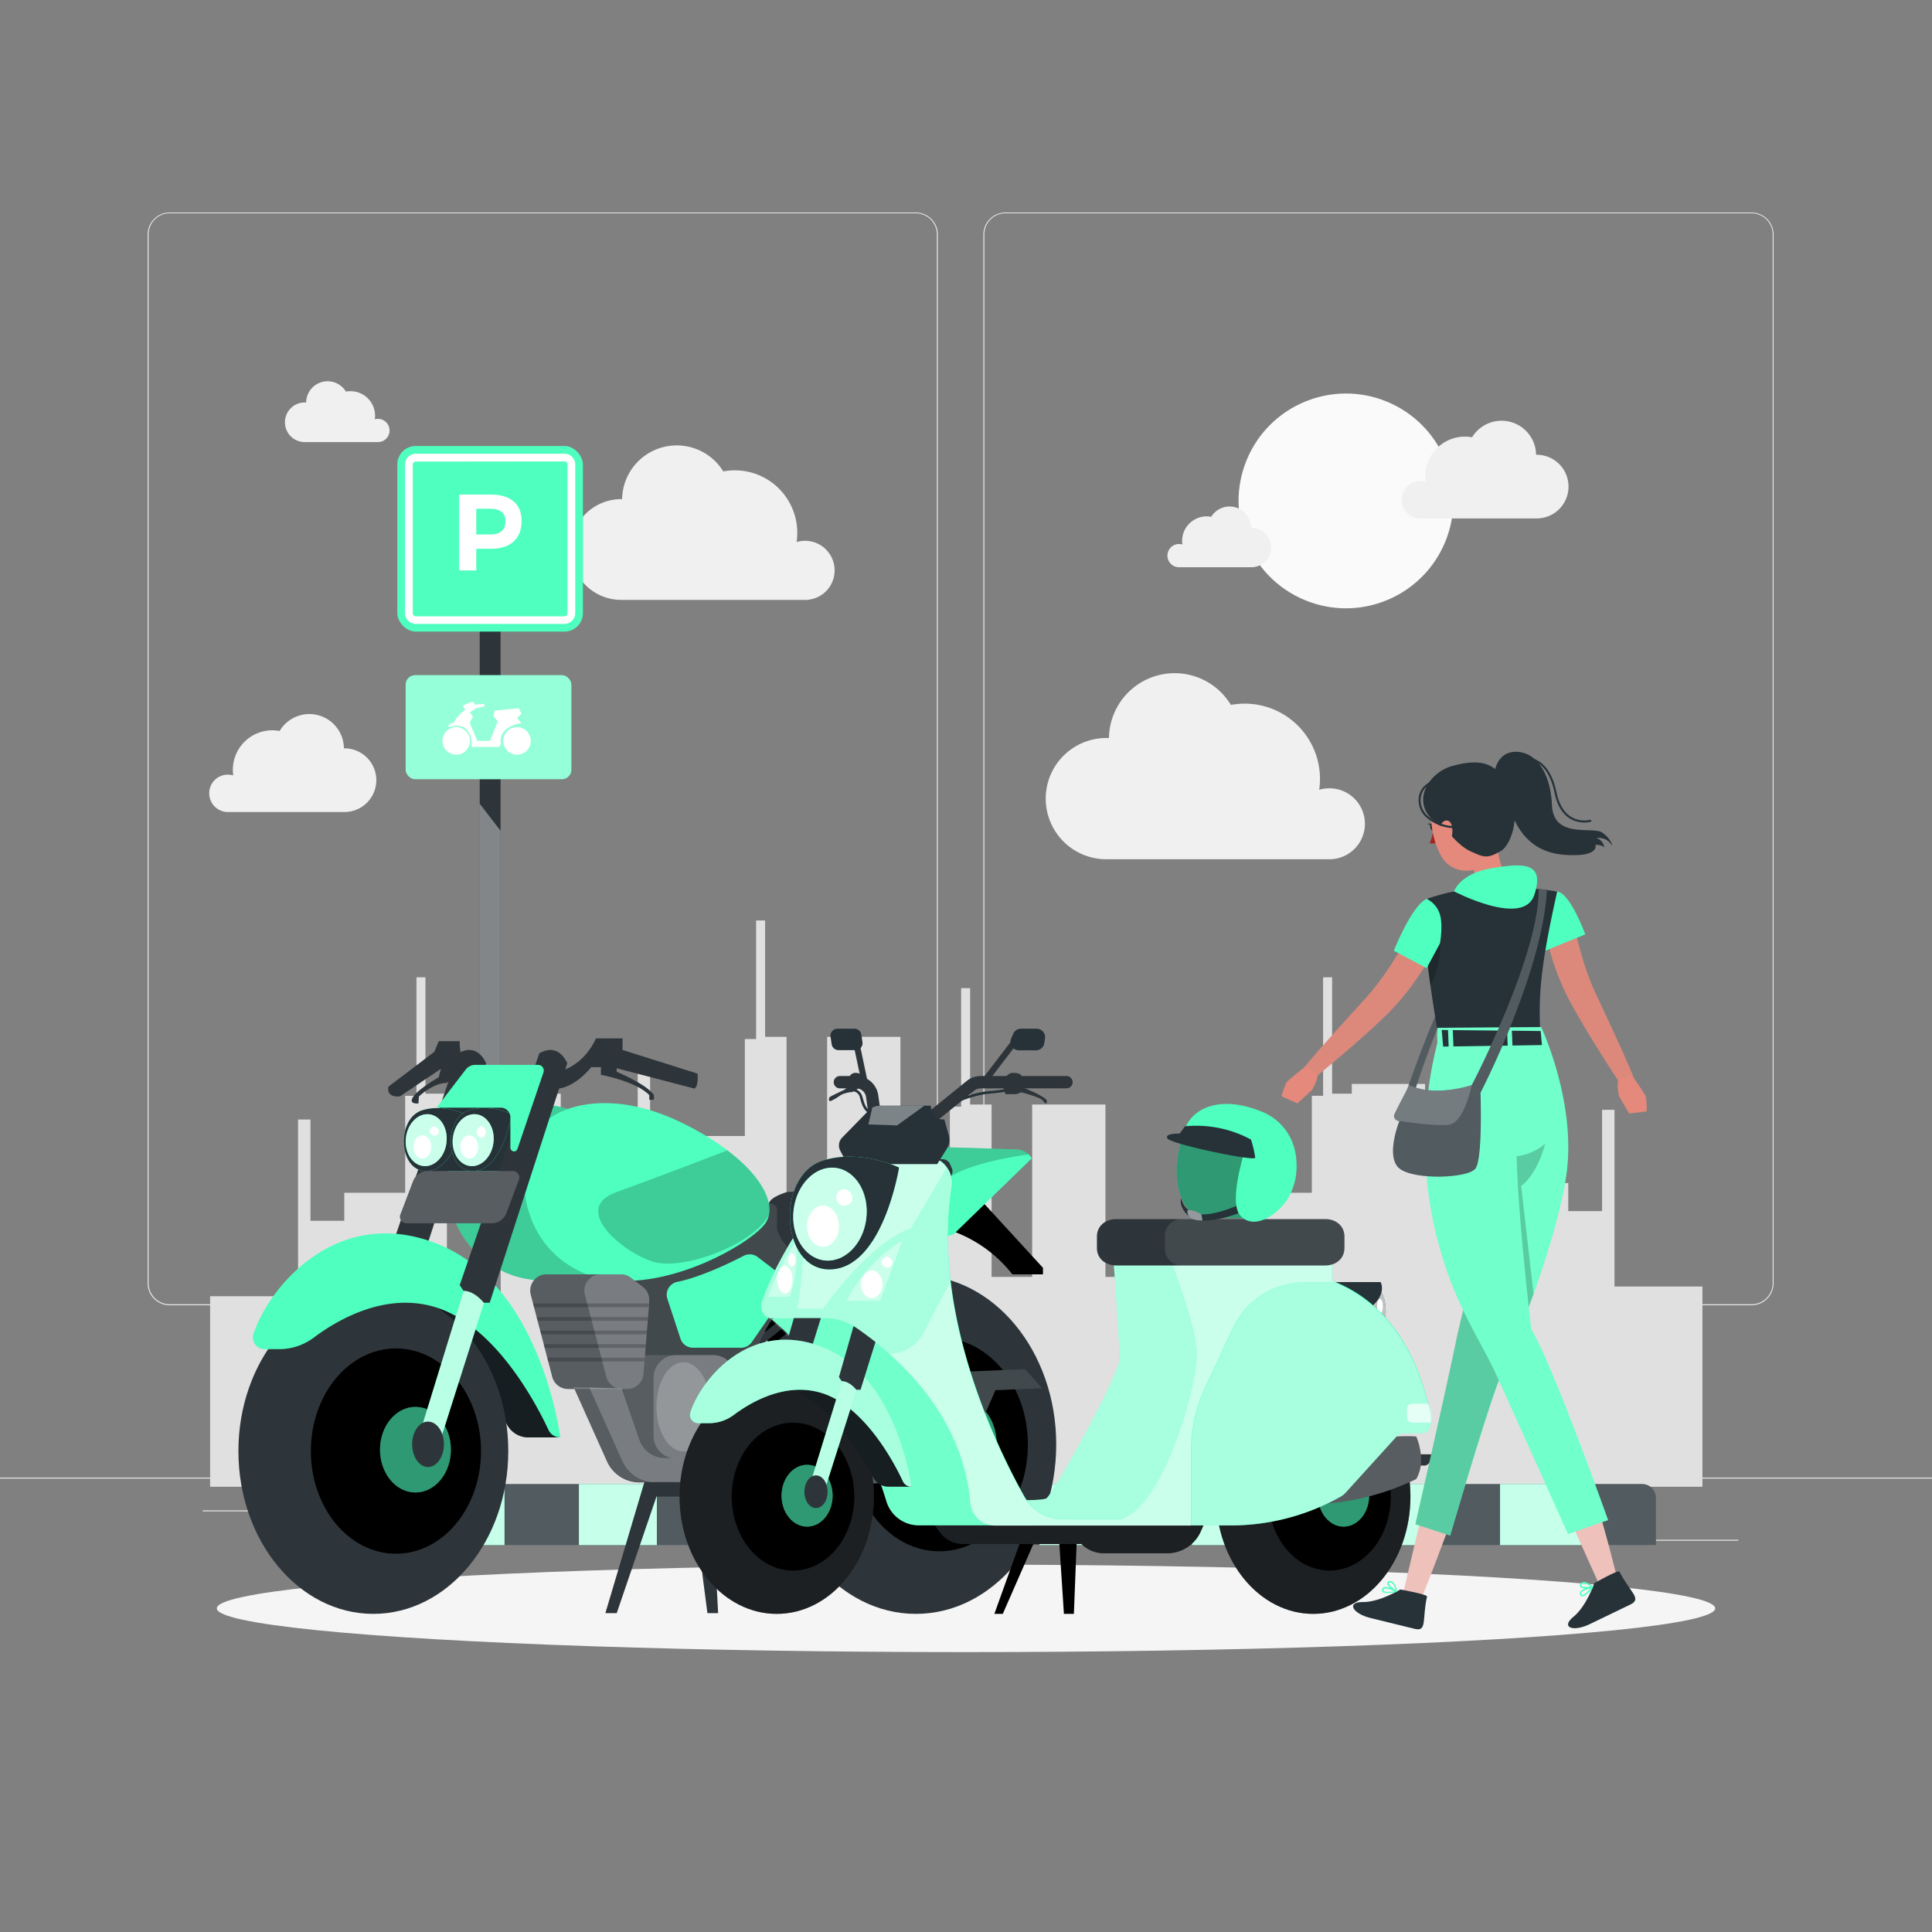 <svg xmlns="http://www.w3.org/2000/svg" viewBox="0 0 500 500"><rect x="0" y="0" width="500" height="500" fill="#808080" stroke="none"/><g id="freepik--background-complete--inject-31"><rect y="382.4" width="500" height="0.25" style="fill:#ebebeb"></rect><rect x="416.78" y="398.49" width="33.12" height="0.25" style="fill:#ebebeb"></rect><rect x="322.53" y="401.21" width="8.69" height="0.25" style="fill:#ebebeb"></rect><rect x="396.59" y="389.21" width="19.19" height="0.25" style="fill:#ebebeb"></rect><rect x="52.46" y="390.89" width="43.19" height="0.25" style="fill:#ebebeb"></rect><rect x="104.56" y="390.89" width="6.33" height="0.25" style="fill:#ebebeb"></rect><rect x="131.47" y="395.11" width="93.68" height="0.25" style="fill:#ebebeb"></rect><path d="M237,337.8H43.91a5.71,5.71,0,0,1-5.7-5.71V60.66A5.71,5.71,0,0,1,43.91,55H237a5.71,5.71,0,0,1,5.71,5.71V332.09A5.71,5.71,0,0,1,237,337.8ZM43.91,55.2a5.46,5.46,0,0,0-5.45,5.46V332.09a5.46,5.46,0,0,0,5.45,5.46H237a5.47,5.47,0,0,0,5.46-5.46V60.66A5.47,5.47,0,0,0,237,55.2Z" style="fill:#ebebeb"></path><path d="M453.31,337.8H260.21a5.72,5.72,0,0,1-5.71-5.71V60.66A5.72,5.72,0,0,1,260.21,55h193.1A5.71,5.71,0,0,1,459,60.66V332.09A5.71,5.71,0,0,1,453.31,337.8ZM260.21,55.2a5.47,5.47,0,0,0-5.46,5.46V332.09a5.47,5.47,0,0,0,5.46,5.46h193.1a5.47,5.47,0,0,0,5.46-5.46V60.66a5.47,5.47,0,0,0-5.46-5.46Z" style="fill:#ebebeb"></path><polygon points="54.38 384.77 54.38 335.46 77.14 335.46 77.14 289.73 80.35 289.73 80.35 315.94 89.1 315.94 89.1 308.69 104.86 308.69 104.86 283.59 107.78 283.59 107.78 252.92 110.11 252.92 110.11 283.04 115.66 283.04 115.66 327.65 126.16 327.65 126.16 283.04 145.13 283.04 145.13 320.77 165.04 320.77 165.04 275.04 168.25 275.04 168.25 301.25 177 301.25 177 294 192.76 294 192.76 268.9 195.68 268.9 195.68 238.22 198.01 238.22 198.01 268.34 203.56 268.34 203.56 312.96 214.06 312.96 214.06 268.34 233.03 268.34 233.03 311.5 245.82 311.5 245.82 286.4 248.74 286.4 248.74 255.73 251.07 255.73 251.07 285.85 256.62 285.85 256.62 330.46 267.12 330.46 267.12 285.85 286.09 285.85 286.09 330.46 295.42 330.46 295.42 335.46 311.78 335.46 311.78 289.73 314.99 289.73 314.99 315.94 323.75 315.94 323.75 308.69 339.5 308.69 339.5 283.59 342.42 283.59 342.42 252.92 344.75 252.92 344.75 283.04 349.84 283.04 349.84 280.52 368.81 280.52 368.81 283.04 379.31 283.04 379.31 280.52 384.86 280.52 384.86 250.41 387.19 250.41 387.19 281.08 390.11 281.08 390.11 306.18 405.87 306.18 405.87 313.43 414.62 313.43 414.62 287.22 417.83 287.22 417.83 332.95 440.59 332.95 440.59 384.77 54.38 384.77" style="fill:#e0e0e0"></polygon><circle cx="348.33" cy="129.64" r="27.79" transform="translate(95.26 401.84) rotate(-67.5)" style="fill:#fafafa"></circle><path d="M362.74,129.33A4.84,4.84,0,0,1,369,124.7,10.21,10.21,0,0,1,379.08,113a10.71,10.71,0,0,1,1.89.17,8.94,8.94,0,0,1,16.57,4.52h.15a8.24,8.24,0,1,1,0,16.48H367.44A4.82,4.82,0,0,1,362.74,129.33Z" style="fill:#f0f0f0"></path><path d="M54.15,205.31a4.8,4.8,0,0,1,6.21-4.62,10.46,10.46,0,0,1-.1-1.49A10.23,10.23,0,0,1,70.49,189a10.6,10.6,0,0,1,1.88.18A8.94,8.94,0,0,1,89,193.67h.15a8.24,8.24,0,1,1,0,16.48H58.84A4.84,4.84,0,0,1,54.15,205.31Z" style="fill:#f0f0f0"></path><path d="M216,147.6a7.65,7.65,0,0,0-9.84-7.32,16.56,16.56,0,0,0,.17-2.35A16.16,16.16,0,0,0,187.18,122,14.14,14.14,0,0,0,161,129.18h-.24a13,13,0,1,0,0,26.07h47.87A7.63,7.63,0,0,0,216,147.6Z" style="fill:#f0f0f0"></path><path d="M353.24,213.21a9.19,9.19,0,0,0-11.84-8.81,18.82,18.82,0,0,0,.21-2.82,19.48,19.48,0,0,0-19.48-19.48,20.11,20.11,0,0,0-3.58.33A17,17,0,0,0,287,191h-.28a15.69,15.69,0,1,0,0,31.37h57.6A9.19,9.19,0,0,0,353.24,213.21Z" style="fill:#f0f0f0"></path><path d="M302.13,143.8a3,3,0,0,1,3.87-2.88,7,7,0,0,1-.07-.92,6.36,6.36,0,0,1,6.36-6.36,6.45,6.45,0,0,1,1.17.11,5.56,5.56,0,0,1,10.31,2.81h.09a5.12,5.12,0,1,1,0,10.24H305.05A3,3,0,0,1,302.13,143.8Z" style="fill:#f0f0f0"></path><path d="M100.82,111.4A3,3,0,0,0,97,108.52a7,7,0,0,0,.07-.92,6.36,6.36,0,0,0-6.36-6.36,6.56,6.56,0,0,0-1.18.11,5.55,5.55,0,0,0-10.3,2.81H79.1a5.13,5.13,0,1,0,0,10.25H97.9A3,3,0,0,0,100.82,111.4Z" style="fill:#f0f0f0"></path></g><g id="freepik--Shadow--inject-31"><ellipse id="freepik--path--inject-31" cx="250" cy="416.24" rx="193.89" ry="11.32" style="fill:#f5f5f5"></ellipse></g><g id="freepik--Sign--inject-31"><rect x="124.15" y="125.99" width="5.4" height="266.91" style="fill:#2e353a"></rect><rect x="102.82" y="115.42" width="48.04" height="48.04" rx="4.78" style="fill:#4EFFBF"></rect><path d="M146.08,161.46H107.61a2.78,2.78,0,0,1-2.78-2.78V120.2a2.78,2.78,0,0,1,2.78-2.78h38.47a2.79,2.79,0,0,1,2.79,2.78v38.48A2.79,2.79,0,0,1,146.08,161.46Zm-38.47-42a.78.78,0,0,0-.78.78v38.48a.78.78,0,0,0,.78.78h38.47a.79.79,0,0,0,.79-.78V120.2a.79.79,0,0,0-.79-.78Z" style="fill:#fff"></path><path d="M127.15,128c5,0,7.85,2.47,7.85,6.81,0,4.57-2.86,7.21-7.85,7.21h-3.89v5.6h-4.43V128Zm-3.89,10.32h3.67c2.47,0,3.87-1.13,3.87-3.37s-1.4-3.28-3.87-3.28h-3.67Z" style="fill:#fff"></path><polygon points="129.54 392.91 124.15 392.91 124.15 208 129.54 215 129.54 392.91" style="fill:#fff;isolation:isolate;opacity:0.4"></polygon><rect x="104.99" y="174.74" width="42.87" height="26.91" rx="2.43" style="fill:#4EFFBF"></rect><rect x="104.99" y="174.74" width="42.87" height="26.91" rx="2.43" style="fill:#fff;isolation:isolate;opacity:0.4"></rect><path d="M121.63,191.75a3.56,3.56,0,1,1-3.55-3.56A3.56,3.56,0,0,1,121.63,191.75Zm12.17-3.56a3.56,3.56,0,1,0,3.56,3.56A3.56,3.56,0,0,0,133.8,188.19Zm-17.64,0s3-1.12,4.65.66A5.61,5.61,0,0,1,122,193.3h7.22l.4-.79c-.7-4.75,5.34-5.35,5.34-5.35l-1.16-1.28,1.16-1.19-.7-1.38-6.23.59-.29,1.48,1.08,1.3-2,5.07h-3.27l-2-4.68.86-1.69-.86-1,1.75-1.13,2.08-.4v-.69l-2.57.2s0-.79-.69-.69a12.37,12.37,0,0,0-2.38,1l.7,1a9.7,9.7,0,0,0-3.07,3.47C115.77,187.07,116.16,188.19,116.16,188.19Z" style="fill:#fff"></path></g><g id="freepik--Street--inject-31"><path d="M428.54,387.84v12H90.23v-12a3.57,3.57,0,0,1,3.54-3.77H425A3.57,3.57,0,0,1,428.54,387.84Z" style="fill:#263238"></path><rect x="109.51" y="384.07" width="21.04" height="15.78" style="fill:#4EFFBF"></rect><rect x="149.83" y="384.07" width="20.16" height="15.78" style="fill:#4EFFBF"></rect><rect x="189.27" y="384.07" width="21.03" height="15.78" style="fill:#4EFFBF"></rect><rect x="229.59" y="384.07" width="20.16" height="15.78" style="fill:#4EFFBF"></rect><rect x="269.03" y="384.07" width="20.16" height="15.78" style="fill:#4EFFBF"></rect><rect x="308.47" y="384.07" width="21.03" height="15.78" style="fill:#4EFFBF"></rect><rect x="348.78" y="384.07" width="20.16" height="15.78" style="fill:#4EFFBF"></rect><rect x="388.22" y="384.07" width="21.03" height="15.78" style="fill:#4EFFBF"></rect><rect x="109.51" y="384.07" width="21.04" height="15.78" style="fill:#fff;opacity:0.6"></rect><rect x="149.83" y="384.07" width="20.16" height="15.78" style="fill:#fff;opacity:0.6"></rect><rect x="189.27" y="384.07" width="21.03" height="15.78" style="fill:#fff;opacity:0.6"></rect><rect x="229.59" y="384.07" width="20.16" height="15.78" style="fill:#fff;opacity:0.6"></rect><rect x="269.03" y="384.07" width="20.16" height="15.78" style="fill:#fff;opacity:0.6"></rect><rect x="308.47" y="384.07" width="21.03" height="15.78" style="fill:#fff;opacity:0.6"></rect><rect x="348.78" y="384.07" width="20.16" height="15.78" style="fill:#fff;opacity:0.6"></rect><rect x="388.22" y="384.07" width="21.03" height="15.78" style="fill:#fff;opacity:0.6"></rect><path d="M428.54,387.84v12H90.23v-12a3.57,3.57,0,0,1,3.54-3.77H425A3.57,3.57,0,0,1,428.54,387.84Z" style="fill:#fff;isolation:isolate;opacity:0.2"></path></g><g id="freepik--vehicle-1--inject-31"><ellipse cx="237.03" cy="373.84" rx="36.32" ry="43.83" style="fill:#2e353a"></ellipse><ellipse cx="243.11" cy="373.84" rx="22.91" ry="27.64"></ellipse><ellipse cx="248.37" cy="373.48" rx="9.54" ry="11.51" style="fill:#4EFFBF"></ellipse><ellipse cx="248.37" cy="373.48" rx="9.54" ry="11.51" style="isolation:isolate;opacity:0.4"></ellipse><polygon points="199.37 331.5 209.39 361.96 204.38 364.12 195.34 337.33 199.37 331.5"></polygon><path d="M203.58,338.07l-7.15,5.75a1,1,0,0,1-1.44-.16h0a1,1,0,0,1,.16-1.44l7.15-5.75a1,1,0,0,1,1.44.16h0A1,1,0,0,1,203.58,338.07Z" style="fill:#2e353a"></path><path d="M204.84,341.87l-7.14,5.74a1,1,0,0,1-1.44-.15h0a1,1,0,0,1,.15-1.44l7.15-5.75a1,1,0,0,1,1.44.16h0A1,1,0,0,1,204.84,341.87Z" style="fill:#2e353a"></path><path d="M206.11,345.66,199,351.41a1,1,0,0,1-1.44-.16h0a1,1,0,0,1,.15-1.44l7.15-5.74a1,1,0,0,1,1.44.15h0A1,1,0,0,1,206.11,345.66Z" style="fill:#2e353a"></path><path d="M207.37,349.46l-7.15,5.75a1,1,0,0,1-1.44-.16h0a1,1,0,0,1,.15-1.44l7.15-5.75a1,1,0,0,1,1.44.16h0A1,1,0,0,1,207.37,349.46Z" style="fill:#2e353a"></path><path d="M208.63,353.26,201.48,359a1,1,0,0,1-1.44-.15h0a1,1,0,0,1,.15-1.44l7.15-5.75a1,1,0,0,1,1.44.16h0A1,1,0,0,1,208.63,353.26Z" style="fill:#2e353a"></path><path d="M209.89,357.06l-7.15,5.74a1,1,0,0,1-1.44-.16h0a1,1,0,0,1,.16-1.44l7.14-5.74a1,1,0,0,1,1.44.15h0A1,1,0,0,1,209.89,357.06Z" style="fill:#2e353a"></path><polygon points="189.94 357.51 265.3 354.33 269.67 359.27 257.62 359.78 250.93 374.96 184.28 377.78 189.94 357.51" style="fill:#2e353a"></polygon><polygon points="199.93 357.09 265.3 354.33 269.67 359.27 257.62 359.78 250.93 374.96 194.28 377.36 199.93 357.09" style="fill:#fff;isolation:isolate;opacity:0.1"></polygon><polygon points="168.04 379.28 156.67 417.48 159.61 417.48 169.89 387.32 179.16 387.32 183.08 417.48 185.85 417.48 183.82 378.97 168.04 379.28" style="fill:#2e353a"></polygon><path d="M110,319.13l-5.72,18L91.38,377.72l-4.89-3L99,334.07l5.77-18.78C106.3,316.35,108.07,317.63,110,319.13Z" style="fill:#4EFFBF"></path><path d="M110,319.13l-5.72,18L91.38,377.72l-4.89-3L99,334.07l5.77-18.78C106.3,316.35,108.07,317.63,110,319.13Z" style="fill:#fff;isolation:isolate;opacity:0.6"></path><path d="M125.82,275.15l-20.09,62h-1.52c-2.81-3.34-5.24-3.08-5.24-3.08l-1-1.48,20.6-60C118.65,272.67,123,269.36,125.82,275.15Z" style="fill:#2e353a"></path><path d="M93.88,373.78c0,3.25-1.84,5.88-4.11,5.88s-4.12-2.63-4.12-5.88,1.85-5.87,4.12-5.87S93.88,370.54,93.88,373.78Z" style="fill:#2e353a"></path><path d="M251.92,308.49l18,19.62v1.69H262a34.52,34.52,0,0,0-26.11-13.22Z"></path><path d="M156.67,324l12.43,47.64,13.19,12.31h0a1.54,1.54,0,0,0,1.53,1.53h9a1.54,1.54,0,0,0,1.54-1.53V359a31,31,0,0,1,7.7-20.43h0a31.16,31.16,0,0,1,10.36-7.7l38.11-17.43-2.77-4.94-63.89,4.15Z" style="fill:#2e353a"></path><path d="M156.67,324l12.43,47.64,13.19,12.31h0a1.54,1.54,0,0,0,1.53,1.53h9a1.54,1.54,0,0,0,1.54-1.53V359a31,31,0,0,1,7.7-20.43h0a31.16,31.16,0,0,1,10.36-7.7l38.11-17.43-2.77-4.94-63.89,4.15Z" style="fill:#fff;isolation:isolate;opacity:0.1"></path><rect x="155.05" y="350.68" width="35.27" height="26.8" rx="5.85" style="fill:#2e353a"></rect><path d="M190.33,356.54v15.09a5.86,5.86,0,0,1-5.86,5.85H160.9a5.85,5.85,0,0,1-5.85-5.85V356.54a5.85,5.85,0,0,1,5.85-5.85h23.57A5.86,5.86,0,0,1,190.33,356.54Z" style="fill:#fff;isolation:isolate;opacity:0.2"></path><path d="M190.33,356.54v15.09a5.86,5.86,0,0,1-5.86,5.85H175a5.85,5.85,0,0,1-5.85-5.85V356.54a5.85,5.85,0,0,1,5.85-5.85h9.52A5.86,5.86,0,0,1,190.33,356.54Z" style="fill:#fff;isolation:isolate;opacity:0.2"></path><path d="M120.75,290.71c4.72-4.74,18-8.88,36,0s25.32,20.11,21.36,25.87-30.26,20.61-47.67,12.59S112.63,298.84,120.75,290.71Z" style="fill:#4EFFBF"></path><path d="M120.75,290.71c4.72-4.74,18-8.88,36,0s25.32,20.11,21.36,25.87-30.26,20.61-47.67,12.59S112.63,298.84,120.75,290.71Z" style="isolation:isolate;opacity:0.2"></path><path d="M199,314.36a5.73,5.73,0,0,1-.92,2.22c-4,5.75-30.26,20.61-47.67,12.59s-17.81-30.34-9.69-38.47c4.72-4.72,18-8.87,36,0a71.16,71.16,0,0,1,11.53,7C196.25,303.76,199.89,310,199,314.36Z" style="fill:#4EFFBF"></path><path d="M110.3,303.06h22.63a4,4,0,0,0,4-4v-8.27c0-2.22-1.34-6.17-3.56-6.17l-19.87,2.15Z" style="fill:#263238"></path><path d="M145,372h-8.27a6.19,6.19,0,0,1-5.47-3.26c-4.33-8.12-16.93-28.91-34.64-34-22.13-6.39,12-10.23,24.33-1.4S145,372,145,372Z" style="fill:#263238"></path><path d="M145,372h-8.27a6.19,6.19,0,0,1-5.47-3.26c-4.33-8.12-16.93-28.91-34.64-34-22.13-6.39,12-10.23,24.33-1.4S145,372,145,372Z" style="isolation:isolate;opacity:0.4"></path><ellipse cx="96.62" cy="375.54" rx="34.92" ry="42.13" style="fill:#2e353a"></ellipse><ellipse cx="102.47" cy="375.54" rx="22.02" ry="26.57"></ellipse><ellipse cx="107.52" cy="375.18" rx="9.17" ry="11.07" style="fill:#4EFFBF"></ellipse><ellipse cx="107.52" cy="375.18" rx="9.17" ry="11.07" style="isolation:isolate;opacity:0.4"></ellipse><path d="M68.41,349.16h3.88a14.84,14.84,0,0,0,8.93-3c6-4.51,18.77-12.08,32-7.69,15.33,5.08,25.74,25.19,28.71,31.56A3.36,3.36,0,0,0,145,372h0s-4.82-39.38-31.77-50.08c-26.14-10.38-43.84,11.46-47.65,23.39A3,3,0,0,0,68.41,349.16Z" style="fill:#4EFFBF"></path><path d="M131,319.13l-5.73,18-12.89,40.57-4.89-3L120,334.07l5.77-18.78C127.3,316.35,129.07,317.63,131,319.13Z" style="fill:#4EFFBF"></path><path d="M131,319.13l-5.73,18-12.89,40.57-4.89-3L120,334.07l5.77-18.78C127.3,316.35,129.07,317.63,131,319.13Z" style="fill:#fff;isolation:isolate;opacity:0.6"></path><path d="M146.82,275.15l-20.08,62h-1.52c-2.82-3.34-5.25-3.08-5.25-3.08l-1-1.48,20.6-60C139.66,272.67,144,269.36,146.82,275.15Z" style="fill:#2e353a"></path><path d="M114.89,373.78c0,3.25-1.85,5.88-4.12,5.88s-4.11-2.63-4.11-5.88,1.84-5.87,4.11-5.87S114.89,370.54,114.89,373.78Z" style="fill:#2e353a"></path><path d="M120.29,288.35S118,303,110.3,303.06c-7.18.1-7.85-13.62-1-15.73C114.84,285.63,120.29,288.35,120.29,288.35Z" style="fill:#4EFFBF"></path><path d="M120.29,288.35S118,303,110.3,303.06c-7.18.1-7.85-13.62-1-15.73C114.84,285.63,120.29,288.35,120.29,288.35Z" style="fill:#263238"></path><path d="M105,295.07c-.17,3.71,2.07,6.72,5,6.72s5.43-3,5.6-6.72-2.06-6.72-5-6.72S105.17,291.36,105,295.07Z" style="fill:#4EFFBF"></path><path d="M105,295.07c-.17,3.71,2.07,6.72,5,6.72s5.43-3,5.6-6.72-2.06-6.72-5-6.72S105.17,291.36,105,295.07Z" style="fill:#fff;isolation:isolate;opacity:0.7"></path><path d="M111.61,296.82c0,1.64-1,3-2.31,3s-2.31-1.33-2.31-3,1-3,2.31-3S111.61,295.18,111.61,296.82Z" style="fill:#fff"></path><path d="M113.56,293a1.19,1.19,0,1,1-1.16-1.49A1.35,1.35,0,0,1,113.56,293Z" style="fill:#fff"></path><path d="M132.43,288.35s-2.32,14.61-10,14.71c-7.19.1-7.86-13.62-1-15.73C127,285.63,132.43,288.35,132.43,288.35Z" style="fill:#4EFFBF"></path><path d="M132.43,288.35s-2.32,14.61-10,14.71c-7.19.1-7.86-13.62-1-15.73C127,285.63,132.43,288.35,132.43,288.35Z" style="fill:#263238"></path><ellipse cx="122.45" cy="295.07" rx="6.74" ry="5.29" transform="translate(-185.13 381.4) rotate(-83.14)" style="fill:#4EFFBF"></ellipse><ellipse cx="122.45" cy="295.07" rx="6.74" ry="5.29" transform="translate(-185.13 381.4) rotate(-83.14)" style="fill:#fff;isolation:isolate;opacity:0.7"></ellipse><path d="M123.75,296.82c0,1.64-1,3-2.31,3s-2.3-1.33-2.3-3,1-3,2.3-3S123.75,295.18,123.75,296.82Z" style="fill:#fff"></path><ellipse cx="124.55" cy="292.96" rx="1.15" ry="1.49" style="fill:#fff"></ellipse><path d="M133,298h0a1,1,0,0,0,.92-.66l6.73-19.8a1.48,1.48,0,0,0-1.4-1.95H123a3.11,3.11,0,0,0-2.48,1.22l-7.55,9.85h16.6a2.52,2.52,0,0,1,2.52,2.52V297A1,1,0,0,0,133,298Z" style="fill:#4EFFBF"></path><path d="M127.38,316.58h-22a1.7,1.7,0,0,1-1.67-2.49l3.25-8.54a4.12,4.12,0,0,1,3.57-2.49h22a1.7,1.7,0,0,1,1.68,2.49L131,314.09A4.15,4.15,0,0,1,127.38,316.58Z" style="fill:#2e353a"></path><path d="M127.38,316.58h-22a1.7,1.7,0,0,1-1.67-2.49l3.25-8.54a4.12,4.12,0,0,1,3.57-2.49h22a1.7,1.7,0,0,1,1.68,2.49L131,314.09A4.15,4.15,0,0,1,127.38,316.58Z" style="fill:#fff;isolation:isolate;opacity:0.2"></path><ellipse cx="176.88" cy="364.08" rx="6.99" ry="11.54" style="fill:#fff;isolation:isolate;opacity:0.2"></ellipse><path d="M172.72,336.14l3.39,10.32a3.41,3.41,0,0,0,3.23,2.33h12.44a3.38,3.38,0,0,0,2.8-1.47l8.62-12.49a3.4,3.4,0,0,0-.73-4.63l-6.38-4.88a3.39,3.39,0,0,0-3.63-.31c-3.48,1.8-11.06,5.49-17.18,6.74A3.39,3.39,0,0,0,172.72,336.14Z" style="fill:#4EFFBF"></path><path d="M148.47,359l8.62,19.2a9.21,9.21,0,0,0,8.65,5.44c7.17-.19,18.13.18,18.13.18a11.11,11.11,0,0,0,2-6.46H172.07a6.91,6.91,0,0,1-6.54-4.67L161,359.33Z" style="fill:#2e353a"></path><path d="M168,336.77l0,.56-.08,1-.21,2.53-.07,1-.21,2.53-.08,1-.2,2.53-.08,1-.2,2.55-.08,1-.25,3.11a4.22,4.22,0,0,1-4.21,3.88H147a4.21,4.21,0,0,1-4.08-3.14l-1-3.85-.26-1-.67-2.55-.25-1-.67-2.53-.26-1-.67-2.53-.25-1-.67-2.53-.26-1-.59-2.25a4.25,4.25,0,0,1,1.84-4.65,4.25,4.25,0,0,1,2.24-.63h19.21a4.18,4.18,0,0,1,2.55.85l3.19,2.42A4.19,4.19,0,0,1,168,336.77Z" style="fill:#2e353a"></path><path d="M168,336.77l0,.56-.08,1-.21,2.53-.07,1-.21,2.53-.08,1-.2,2.53-.08,1-.2,2.55-.08,1-.25,3.11a4.22,4.22,0,0,1-4.21,3.88H147a4.21,4.21,0,0,1-4.08-3.14l-1-3.85-.26-1-.67-2.55-.25-1-.67-2.53-.26-1-.67-2.53-.25-1-.67-2.53-.26-1-.59-2.25a4.25,4.25,0,0,1,1.84-4.65,4.25,4.25,0,0,1,2.24-.63h19.21a4.18,4.18,0,0,1,2.55.85l3.19,2.42A4.19,4.19,0,0,1,168,336.77Z" style="fill:#fff;isolation:isolate;opacity:0.2"></path><path d="M168,336.77l0,.56-.08,1-.21,2.53-.07,1-.21,2.53-.08,1-.2,2.53-.08,1-.2,2.55-.08,1-.25,3.11a4.22,4.22,0,0,1-4.21,3.88H161a4.21,4.21,0,0,1-4.08-3.14l-1-3.85-.26-1-.67-2.55-.25-1-.67-2.53-.26-1-.67-2.53-.25-1-.67-2.53-.26-1-.59-2.25a4.25,4.25,0,0,1,1.84-4.65,4.25,4.25,0,0,1,2.24-.63h5.21a4.18,4.18,0,0,1,2.55.85l3.19,2.42A4.19,4.19,0,0,1,168,336.77Z" style="fill:#fff;isolation:isolate;opacity:0.2"></path><polygon points="167.98 337.33 167.9 338.31 138.18 338.31 137.92 337.33 167.98 337.33" style="isolation:isolate;opacity:0.2"></polygon><polygon points="167.69 340.85 167.62 341.81 139.1 341.81 138.85 340.85 167.69 340.85" style="isolation:isolate;opacity:0.2"></polygon><polygon points="167.41 344.36 167.33 345.32 140.03 345.32 139.77 344.36 167.41 344.36" style="isolation:isolate;opacity:0.2"></polygon><polygon points="167.13 347.87 167.05 348.83 140.95 348.83 140.7 347.87 167.13 347.87" style="isolation:isolate;opacity:0.2"></polygon><polygon points="166.85 351.38 166.77 352.35 141.88 352.35 141.62 351.38 166.85 351.38" style="isolation:isolate;opacity:0.2"></polygon><path d="M185.85,377.33a11.24,11.24,0,0,1-1.9,6.34.68.68,0,0,1-.08.11s-5.44-.18-11.16-.22h-4.09c-1,0-2,0-2.89,0a9.18,9.18,0,0,1-8.64-5.43L148.46,359l4,.11,8.46.25,4.56,13.33a6.92,6.92,0,0,0,6.53,4.67Z" style="fill:#fff;isolation:isolate;opacity:0.2"></path><path d="M185.85,377.33a11.24,11.24,0,0,1-1.9,6.34c-3-.07-7.36-.15-11.24-.11h-.78l-2.2,0a10.22,10.22,0,0,1-1.11,0,9.23,9.23,0,0,1-7.53-5.4l-8.58-19.08,8.46.25,4.56,13.33a6.92,6.92,0,0,0,6.53,4.67Z" style="fill:#fff;isolation:isolate;opacity:0.2"></path><path d="M199,311.66l.71,0a1.42,1.42,0,0,1,1.39,1.44c0,1.38,0,3.45,0,4.66,0,2.68,4.93,7.74,5.91,8s47.08-14.28,47.08-14.28.79-9.93-3.56-11.93-28.4.13-30.46,2.2-9,6.7-16.27,6.7C203.8,308.49,199,309.77,199,311.66Z" style="fill:#2e353a"></path><path d="M267,299.8l-20.22,19.64-24,7.14-.73-5.07,23.63-16.74a2,2,0,0,0,.67-2.39l-.45-1.05a2.19,2.19,0,0,0-2-1.34H225.65s3.91-1.35,7.27-2.55,26.31,0,29.67,0a5.05,5.05,0,0,1,3.64,1.34A3.67,3.67,0,0,1,267,299.8Z" style="fill:#4EFFBF"></path><path d="M141.62,277.83s8.3.2,12.62-9.1h6.87v3l19.4,6.11s.39,3.24-.79,3.89l-21.17-5.54H153s-4.15,5.35-9,5.6S141.62,277.83,141.62,277.83Z" style="fill:#2e353a"></path><path d="M155.52,273.67v4.49s9.21,1.71,12.52,5.27v1.19h1.19v-1.19s-.95-2.28-9.62-6.06v-3.7Z" style="fill:#2e353a"></path><path d="M120.48,276.79a19,19,0,0,1-1.52-7.34h-5.4l-1.16,2.77-11.87,9s-.82,2.9,3,2.51l10.56-7.11-.55,2.18s-5.11,2.89-6.57,5,1.32,1.76,1.32,1.76l.13-1.79s3.53-3.45,7.17-3.51Z" style="fill:#2e353a"></path><path d="M199,314.36c-3.84,7.65-22,14.48-29.8,12.22s-21.76-13.75-9.62-18.08c9.7-3.49,23.51-8.8,28.67-10.78C196.25,303.76,199.89,310,199,314.36Z" style="isolation:isolate;opacity:0.2"></path><path d="M246.31,302.38l-.45-1.05a2.19,2.19,0,0,0-2-1.34H225.65s3.91-1.35,7.27-2.55,26.31,0,29.67,0a5.05,5.05,0,0,1,3.64,1.34s-14.6,1.74-20.59,6A2,2,0,0,0,246.31,302.38Z" style="isolation:isolate;opacity:0.2"></path><path d="M194.36,377.06l18.39-1.58s10.38-3.68,12.9-3.7,27.25-1.12,27.25-1.12,3.57,2.4,4.36,4.82-3.15,7.51-3.15,7.51-39.29,1.29-40.92,1.26a10.2,10.2,0,0,1-3.8-1.26l-15-1.05Z" style="fill:#2e353a"></path><path d="M194.36,377.06l18.39-1.58s10.38-3.68,12.9-3.7,27.25-1.12,27.25-1.12,3.57,2.4,4.36,4.82-3.15,7.51-3.15,7.51-39.29,1.29-40.92,1.26a10.2,10.2,0,0,1-3.8-1.26l-15-1.05Z" style="fill:#fff;isolation:isolate;opacity:0.2"></path></g><g id="freepik--vehicle-2--inject-31"><polygon points="257.34 417.67 264.63 397.39 278.71 397.39 277.92 417.67 275.34 417.67 274.16 399.56 267.45 399.56 259.52 417.67 257.34 417.67"></polygon><path d="M314.71,387.26l-3.91,9a9.52,9.52,0,0,1-8.73,5.73H285.68a8.21,8.21,0,0,1-5.8-2.4H249.26a7.48,7.48,0,0,1-6.06-3.11l-4-5.62Z" style="fill:#2e353a"></path><path d="M314.71,387.26l-3.91,9a9.52,9.52,0,0,1-8.73,5.73H285.68a8.21,8.21,0,0,1-5.8-2.4H249.26a7.48,7.48,0,0,1-6.06-3.11l-4-5.62Z" style="isolation:isolate;opacity:0.4"></path><path d="M243.22,289.1a.31.31,0,0,1-.13,0,.33.33,0,0,1-.18-.43c1.25-3.08,7.84-5.79,13-6.29a33.76,33.76,0,0,0,4.8-.63.31.31,0,0,1,.28-.05.34.34,0,0,1,.23.42c-.07.24-.13.42-5.24.93-4.93.48-11.3,3.1-12.42,5.87A.35.35,0,0,1,243.22,289.1Z" style="fill:#263238"></path><path d="M225.91,288.7a.27.27,0,0,1-.14,0c-2.21-1.07-2.62-2.52-3.19-4.52l-.07-.28c-.51-1.79-2.6-1.54-2.68-1.53a.33.33,0,0,1-.38-.29.34.34,0,0,1,.29-.38,3,3,0,0,1,3.41,2l.08.28c.53,1.9.89,3.16,2.83,4.1a.34.34,0,0,1,.16.45A.34.34,0,0,1,225.91,288.7Z" style="fill:#263238"></path><path d="M369,379.28h-1.89v-2.9h3.78A3.47,3.47,0,0,1,369,379.28Z" style="fill:#2e353a"></path><ellipse cx="339.87" cy="387.32" rx="25.15" ry="30.35" style="fill:#2e353a"></ellipse><ellipse cx="339.87" cy="387.32" rx="25.15" ry="30.35" style="isolation:isolate;opacity:0.4"></ellipse><ellipse cx="344.08" cy="387.32" rx="15.86" ry="19.14"></ellipse><path d="M347.72,379.09c3.65,0,6.61,3.57,6.61,8s-3,8-6.61,8-6.61-3.57-6.61-8S344.07,379.09,347.72,379.09Z" style="fill:#4EFFBF"></path><path d="M347.72,379.09c3.65,0,6.61,3.57,6.61,8s-3,8-6.61,8-6.61-3.57-6.61-8S344.07,379.09,347.72,379.09Z" style="isolation:isolate;opacity:0.4"></path><path d="M366.51,371.77s2.84,6.15,0,11a64.84,64.84,0,0,1-27.21,6.54C324.45,389.33,343.76,370.34,366.51,371.77Z" style="fill:#2e353a"></path><path d="M366.51,371.77s2.84,6.15,0,11a64.84,64.84,0,0,1-27.21,6.54C324.45,389.33,343.76,370.34,366.51,371.77Z" style="fill:#fff;isolation:isolate;opacity:0.2"></path><path d="M356.2,333.3s2.43.75,2.43,6.21c0,3.32-3.37,6.66-3.37,6.66S349.85,333.12,356.2,333.3Z" style="fill:#263238"></path><path d="M356.2,333.3s2.43.75,2.43,6.21c0,3.32-3.37,6.66-3.37,6.66S349.85,333.12,356.2,333.3Z" style="fill:#fff;isolation:isolate;opacity:0.7"></path><path d="M345.3,331.8h12s1.86,3.19-3,6.92S345.3,331.8,345.3,331.8Z" style="fill:#263238"></path><path d="M357.88,338.09c0,1.07-.33,1.94-.75,1.94s-.74-.87-.74-1.94.33-1.93.74-1.93S357.88,337,357.88,338.09Z" style="fill:#fff"></path><path d="M289.77,351.57c0,4.31-17.21,35-18.93,36.19s-24.18-.14-24.18-.14l1.68,6.36H310l25.61-49.75-16.94-24.44-30.88.85S289.77,347.26,289.77,351.57Z" style="fill:#4EFFBF"></path><path d="M289.77,351.57c0,4.31-17.21,35-18.93,36.19s-24.18-.14-24.18-.14l1.68,6.36H310l25.61-49.75-16.94-24.44-30.88.85S289.77,347.26,289.77,351.57Z" style="fill:#fff;isolation:isolate;opacity:0.5"></path><path d="M199.73,341.48s20.06,15.38,29.66,47a8.77,8.77,0,0,0,8.39,6.28h29.67l-34.44-56-18.17-7.56Z" style="fill:#4EFFBF"></path><path d="M197.35,339.71s22.19,17,32,48.83a8.78,8.78,0,0,0,8.38,6.24h29.69l-34.44-56-18.17-7.56Z" style="fill:#fff;isolation:isolate;opacity:0.2"></path><path d="M370.23,368.8a2.41,2.41,0,0,1-2.43,2.13h-4.36a2.83,2.83,0,0,0-2.11.94l-13.05,14.39a5.72,5.72,0,0,1-1.36,1.09,58,58,0,0,1-28.38,7.43h-61a6.49,6.49,0,0,1-6.4-6c-1.48-17.62-12.09-30.57-21-38.51a83.35,83.35,0,0,0-9-7,13.42,13.42,0,0,0-7.5-2.19h-14c-1.77,0-3-2.26-2.48-3.94,2.31-7,6.6-14.57,10.88-21.05a182.15,182.15,0,0,1,12.46-16.66h19.63a6.08,6.08,0,0,1,5,2.76,6.79,6.79,0,0,1,1.17,4.93,89.4,89.4,0,0,0-.26,24.39c2.81,23.94,13.46,45.71,19,55.62a11.51,11.51,0,0,0,9.83,6h15.26c11.15-3.2,19.77-34.42,19.77-42.57,0-8.62-8.77-29.52-8.77-29.52h43.7v10.39c.8.09.4.2.66.32,16.74,6.72,22.58,23.89,24.66,33.88A10.29,10.29,0,0,1,370.23,368.8Z" style="fill:#4EFFBF"></path><path d="M345.41,331.8c-.26-.12.14-.23-.66-.32V321.09h-43.7s8.77,20.9,8.77,29.52c0,8.15-8.62,39.36-19.77,42.56H274.79a11.5,11.5,0,0,1-9.83-6c-5.56-9.91-16.21-31.68-19-55.63a88.94,88.94,0,0,1,.26-24.38,6.84,6.84,0,0,0-1.17-4.93,6.1,6.1,0,0,0-5-2.76H220.42A182.15,182.15,0,0,0,208,316.13c-4.28,6.48-8.57,14-10.88,21.05-.55,1.68.71,3.94,2.48,3.94h14a13.37,13.37,0,0,1,7.5,2.19,83.06,83.06,0,0,1,9,7c8.93,7.94,19.55,20.9,21,38.51a6.5,6.5,0,0,0,6.4,6h50.74V375.46a38.52,38.52,0,0,1,3.63-16.32l7.22-15.46a20.51,20.51,0,0,1,18.6-11.83h6.76l.78-.05C347,332.47,347.05,332.46,345.41,331.8Z" style="fill:#fff;isolation:isolate;opacity:0.7"></path><path d="M231,293h5.59a6.47,6.47,0,0,0,4.05-1.43l11.53-9.33a2.53,2.53,0,0,1,1.61-.57H276a1.6,1.6,0,1,0,0-3.2H253.82a5.76,5.76,0,0,0-3.63,1.28l-11.53,9.33a3.25,3.25,0,0,1-2,.72H231a3.25,3.25,0,0,1-3.2-2.78l-.51-3.6a5.79,5.79,0,0,0-5.71-4.95h-4.21a1.6,1.6,0,0,0,0,3.2h4.21a2.58,2.58,0,0,1,2.54,2.2l.51,3.6A6.47,6.47,0,0,0,231,293Z" style="fill:#2e353a"></path><path d="M245.05,297.27l-2.5,4H219.29l-1.82-3.44a2.91,2.91,0,0,1,.49-3.43l6.91-7.07a3.84,3.84,0,0,1,.88-.68,3.48,3.48,0,0,1,.52-.24,3.84,3.84,0,0,1,1.38-.26h13.26s-.07,3.79,3.47,3.55l1.16,4.1A4.31,4.31,0,0,1,245.05,297.27Z" style="fill:#263238"></path><path d="M232.15,291.26l-7.41-.26,1-4.33a3.48,3.48,0,0,1,.52-.24,3.84,3.84,0,0,1,1.38-.26h11.56Z" style="fill:#fff;isolation:isolate;opacity:0.4"></path><path d="M283.88,320v3c0,2.73,2.24,4.5,5,4.5H343c2.74,0,4.94-1.77,4.94-4.5v-3c0-2.73-2.2-4.5-4.94-4.5H288.85C286.12,315.49,283.88,317.26,283.88,320Z" style="fill:#2e353a"></path><path d="M301.5,320v3a4.3,4.3,0,0,0,4.61,4.5H343c2.74,0,4.94-1.77,4.94-4.5v-3c0-2.73-2.2-4.5-4.94-4.5h-36.9A4.3,4.3,0,0,0,301.5,320Z" style="fill:#fff;isolation:isolate;opacity:0.1"></path><rect x="252.24" y="272.98" width="14.28" height="1.6" transform="translate(-115.66 313.51) rotate(-52.59)" style="fill:#2e353a"></rect><path d="M268.3,266.23h-4.08a2.16,2.16,0,0,0-2,1.32l-.55,1.27a2.17,2.17,0,0,0,2,3h4.45a2.16,2.16,0,0,0,2.14-1.86l.19-1.27A2.18,2.18,0,0,0,268.3,266.23Z" style="fill:#263238"></path><rect x="221.81" y="269.46" width="1.6" height="10.37" transform="translate(-51.81 51.75) rotate(-11.89)" style="fill:#2e353a"></rect><path d="M216.75,266.23h4.4a1.8,1.8,0,0,1,1.77,1.54l.29,2a1.79,1.79,0,0,1-1.77,2H217a1.79,1.79,0,0,1-1.77-1.53l-.29-2A1.8,1.8,0,0,1,216.75,266.23Z" style="fill:#263238"></path><path d="M245.6,312a89.15,89.15,0,0,0-.16,14.24c.12,1.8.29,3.57.5,5.34L238.89,345a9.86,9.86,0,0,1-8.75,5.3h0l-.09,0a13.41,13.41,0,0,0-1.07-1,81.9,81.9,0,0,0-7.68-5.84,13.79,13.79,0,0,0-7.71-2.33h-14c-1.77,0-3-2.26-2.48-3.94,2.31-7,6.6-14.57,10.88-21.05a126,126,0,0,1-1.71,22.59H213s12.3-17.43,22.76-20.79l9.28-15.7a6.79,6.79,0,0,1,1.17,4.93C246,308.76,245.75,310.36,245.6,312Z" style="fill:#4EFFBF;isolation:isolate"></path><path d="M245.6,312a89.15,89.15,0,0,0-.16,14.24c.12,1.8.29,3.57.5,5.34L238.89,345a9.86,9.86,0,0,1-8.75,5.3h0l-.09,0a13.41,13.41,0,0,0-1.07-1,81.9,81.9,0,0,0-7.68-5.84,13.79,13.79,0,0,0-7.71-2.33h-14c-1.77,0-3-2.26-2.48-3.94,2.31-7,6.6-14.57,10.88-21.05a126,126,0,0,1-1.71,22.59H213s12.3-17.43,22.76-20.79l9.28-15.7a6.79,6.79,0,0,1,1.17,4.93C246,308.76,245.75,310.36,245.6,312Z" style="fill:#fff;isolation:isolate;opacity:0.5"></path><path d="M206.25,320.94a38.64,38.64,0,0,1-1.82,14.72h-5.78S202.4,325.45,206.25,320.94Z" style="fill:#4EFFBF"></path><path d="M206.25,320.94a38.64,38.64,0,0,1-1.82,14.72h-5.78S202.4,325.45,206.25,320.94Z" style="fill:#fff;isolation:isolate;opacity:0.7"></path><path d="M233.59,320.94c.19-.11-5.81,15.79-5.81,15.79H219A39.65,39.65,0,0,1,233.59,320.94Z" style="fill:#4EFFBF"></path><path d="M233.59,320.94c.19-.11-5.81,15.79-5.81,15.79H219A39.65,39.65,0,0,1,233.59,320.94Z" style="fill:#fff;isolation:isolate;opacity:0.7"></path><path d="M228.37,332.38c0,2-1.24,3.57-2.77,3.57s-2.77-1.59-2.77-3.57,1.24-3.57,2.77-3.57S228.37,330.41,228.37,332.38Z" style="fill:#fff"></path><path d="M205.1,331.19c0,2-.87,3.57-1.95,3.57s-2-1.6-2-3.57.87-3.57,2-3.57S205.1,329.22,205.1,331.19Z" style="fill:#fff"></path><path d="M230.92,327a1.4,1.4,0,1,1-1.35-1.75A1.58,1.58,0,0,1,230.92,327Z" style="fill:#fff"></path><path d="M205.83,326.09c0,1-.42,1.75-.93,1.75s-.93-.78-.93-1.75.41-1.74.93-1.74S205.83,325.13,205.83,326.09Z" style="fill:#fff"></path><path d="M232.67,302.17s-4.16,26.16-17.89,26.35c-12.86.17-14.06-24.4-1.79-28.18C222.91,297.29,232.67,302.17,232.67,302.17Z" style="fill:#4EFFBF"></path><path d="M232.67,302.17s-4.16,26.16-17.89,26.35c-12.86.17-14.06-24.4-1.79-28.18C222.91,297.29,232.67,302.17,232.67,302.17Z" style="fill:#263238"></path><ellipse cx="214.78" cy="314.2" rx="12.06" ry="9.47" transform="translate(-122.81 489.93) rotate(-83.14)" style="fill:#4EFFBF"></ellipse><ellipse cx="214.78" cy="314.2" rx="12.06" ry="9.47" transform="translate(-122.81 489.93) rotate(-83.14)" style="fill:#fff;isolation:isolate;opacity:0.7"></ellipse><path d="M217.12,317.34c0,2.94-1.85,5.32-4.13,5.32s-4.13-2.38-4.13-5.32S210.71,312,213,312,217.12,314.4,217.12,317.34Z" style="fill:#fff"></path><path d="M220.61,310.42a2.13,2.13,0,1,1-2.06-2.66A2.42,2.42,0,0,1,220.61,310.42Z" style="fill:#fff"></path><path d="M369.52,363.29h-4.09a1.3,1.3,0,0,0-1.29,1.3v2.29a1.3,1.3,0,0,0,1.29,1.3h4.85A6.17,6.17,0,0,0,369.52,363.29Z" style="fill:#4EFFBF"></path><path d="M369.52,363.29h-4.09a1.3,1.3,0,0,0-1.29,1.3v2.29a1.3,1.3,0,0,0,1.29,1.3h4.85A6.17,6.17,0,0,0,369.52,363.29Z" style="fill:#fff;isolation:isolate;opacity:0.7"></path><path d="M264.36,278.44s-.13-.79-2.19-.79-2.78,3-2.78,3l.82,2.52H263l1.35-.48s5.1,1.32,5.56,2.16,1.2,1,1,0-5.73-3.24-5.73-3.24Z" style="fill:#2e353a"></path><path d="M223.23,278.67a1.78,1.78,0,0,0-1.61-1,1.69,1.69,0,0,0-1.93,1.6,9.61,9.61,0,0,0,0,1.86l-1.14.89s-3.48,1.64-3.77,1.87-.43,1.16.18,1.07a14.46,14.46,0,0,0,2.67-1.59,8,8,0,0,1,3-.76l2.11-1.29Z" style="fill:#2e353a"></path><polygon points="206.67 341.58 192.81 386.71 196.33 388.89 210.24 345.09 206.67 341.58" style="fill:#4EFFBF"></polygon><polygon points="206.67 341.58 192.81 386.71 196.33 388.89 210.24 345.09 206.67 341.58" style="fill:#fff;isolation:isolate;opacity:0.6"></polygon><path d="M212.44,341.12l-5.78,18.55h-1.09c-2-2.41-3.78-2.22-3.78-2.22l-.72-1.06,4.38-15.27Z" style="fill:#2e353a"></path><path d="M198.13,386.06c0,2.33-1.33,4.23-3,4.23s-3-1.9-3-4.23,1.33-4.23,3-4.23S198.13,383.72,198.13,386.06Z" style="fill:#2e353a"></path><ellipse cx="201.02" cy="387.32" rx="25.15" ry="30.35" style="fill:#2e353a"></ellipse><ellipse cx="201.02" cy="387.32" rx="25.15" ry="30.35" style="isolation:isolate;opacity:0.4"></ellipse><path d="M235.87,384.75h-6A4.48,4.48,0,0,1,226,382.4c-3.12-5.84-12.19-20.82-24.95-24.51-15.94-4.61,8.67-7.37,17.53-1S235.87,384.75,235.87,384.75Z" style="fill:#263238"></path><path d="M235.87,384.75h-6A4.48,4.48,0,0,1,226,382.4c-3.12-5.84-12.19-20.82-24.95-24.51-15.94-4.61,8.67-7.37,17.53-1S235.87,384.75,235.87,384.75Z" style="isolation:isolate;opacity:0.4"></path><ellipse cx="205.23" cy="387.32" rx="15.86" ry="19.14"></ellipse><path d="M208.88,379.09c3.65,0,6.6,3.57,6.6,8s-2.95,8-6.6,8-6.61-3.57-6.61-8S205.23,379.09,208.88,379.09Z" style="fill:#4EFFBF"></path><path d="M208.88,379.09c3.65,0,6.6,3.57,6.6,8s-2.95,8-6.6,8-6.61-3.57-6.61-8S205.23,379.09,208.88,379.09Z" style="isolation:isolate;opacity:0.4"></path><path d="M180.7,368.32h2.8a10.75,10.75,0,0,0,6.43-2.16c4.34-3.25,13.52-8.7,23.06-5.54,11,3.66,18.54,18.14,20.68,22.73a2.41,2.41,0,0,0,2.2,1.4h0S232.4,356.39,213,348.68c-18.83-7.48-31.58,8.26-34.33,16.85A2.14,2.14,0,0,0,180.7,368.32Z" style="fill:#4EFFBF"></path><path d="M180.7,368.32h2.8a10.75,10.75,0,0,0,6.43-2.16c4.34-3.25,13.52-8.7,23.06-5.54,11,3.66,18.54,18.14,20.68,22.73a2.41,2.41,0,0,0,2.2,1.4h0S232.4,356.39,213,348.68c-18.83-7.48-31.58,8.26-34.33,16.85A2.14,2.14,0,0,0,180.7,368.32Z" style="fill:#fff;isolation:isolate;opacity:0.5"></path><path d="M225.78,346.69l-4.12,13-9.28,29.22-3.53-2.18,9-29.26L222,343.92C223.12,344.69,224.39,345.61,225.78,346.69Z" style="fill:#4EFFBF"></path><path d="M225.78,346.69l-4.12,13-9.28,29.22-3.53-2.18,9-29.26L222,343.92C223.12,344.69,224.39,345.61,225.78,346.69Z" style="fill:#fff;isolation:isolate;opacity:0.6"></path><path d="M226.57,347.3l-3.86,12.37h-1.09c-2-2.41-3.78-2.22-3.78-2.22l-.72-1.06,3.78-13.19a.93.93,0,0,1,.19.11l.91.61c1.12.77,2.39,1.69,3.78,2.77Z" style="fill:#2e353a"></path><path d="M214.18,386.06c0,2.33-1.33,4.23-3,4.23s-3-1.9-3-4.23,1.33-4.23,3-4.23S214.18,383.72,214.18,386.06Z" style="fill:#2e353a"></path><path d="M370.23,368.8a2.41,2.41,0,0,1-2.43,2.13h-4.36a2.83,2.83,0,0,0-2.11.94l-13.05,14.39a5.72,5.72,0,0,1-1.36,1.09,58,58,0,0,1-28.38,7.43H308.32V375.47a38.52,38.52,0,0,1,3.62-16.33l7.22-15.45a20.51,20.51,0,0,1,18.6-11.84h6.76l.78-.05a35.87,35.87,0,0,1,15.92,12.75c.4.54.78,1.1,1.15,1.66a48.12,48.12,0,0,1,3.18,5.75,51.52,51.52,0,0,1,2.06,5,63,63,0,0,1,2.46,8.71A10.29,10.29,0,0,1,370.23,368.8Z" style="fill:#fff;isolation:isolate;opacity:0.5"></path><path d="M306.8,291.59a4.19,4.19,0,0,0-.55,1.17c-.15.53-.29,1.07-.43,1.61-1.21,4.78-2.05,10.3-.28,15.05.74,2,2.48,4.85,4.67,5.5,1.63.49,4,.13,5.73.18l6.1.18a2.74,2.74,0,0,0,1.18-.14,2.69,2.69,0,0,0,.95-.89,54.34,54.34,0,0,0,3.08-4.56,15.34,15.34,0,0,0,2.22-5.26,12.46,12.46,0,0,0-1.05-6.79,12.69,12.69,0,0,0-5.84-6.77,14.41,14.41,0,0,0-2.31-.82C317,289.14,309.22,288.15,306.8,291.59Z" style="fill:#4EFFBF"></path><path d="M306.8,291.59a4.19,4.19,0,0,0-.55,1.17c-.15.53-.29,1.07-.43,1.61-1.21,4.78-2.05,10.3-.28,15.05.74,2,2.48,4.85,4.67,5.5,1.63.49,4,.13,5.73.18l6.1.18a2.74,2.74,0,0,0,1.18-.14,2.69,2.69,0,0,0,.95-.89,54.34,54.34,0,0,0,3.08-4.56,15.34,15.34,0,0,0,2.22-5.26,12.46,12.46,0,0,0-1.05-6.79,12.69,12.69,0,0,0-5.84-6.77,14.41,14.41,0,0,0-2.31-.82C317,289.14,309.22,288.15,306.8,291.59Z" style="isolation:isolate;opacity:0.4"></path><path d="M326.24,289.74s-9.64-3.75-17.35.75,10.84,8,10.84,8l-4.11-3.26s5.4,3.08,8.12,2.86Z" style="fill:#263238"></path><path d="M305.72,310.1a5.1,5.1,0,0,0,3.78,4c4.43,1,11.62-2.52,11.62-2.52l.38,2s-7.1,3.14-12,2.06C306.92,315.05,305,311.81,305.72,310.1Z" style="fill:#263238"></path><path d="M311.2,315.84l-.26-1.58a10,10,0,0,0-2.22-1,3,3,0,0,0-1.44,0,2.24,2.24,0,0,0,1.18,2.17A6.16,6.16,0,0,0,311.2,315.84Z" style="fill:#263238"></path><path d="M311.2,315.84l-.26-1.58a10,10,0,0,0-2.22-1,3,3,0,0,0-1.44,0,2.24,2.24,0,0,0,1.18,2.17A6.16,6.16,0,0,0,311.2,315.84Z" style="fill:#fff;opacity:0.5"></path><path d="M333.14,310.47c-3.39,4.86-9.07,7.68-12.19,4.06s1.33-17.15,1.33-17.15c-7.25-4.38-15.94-3.71-15.94-3.71.6-5.37,7.54-10.92,19.68-6.18a14.22,14.22,0,0,1,8.25,7.65,9.34,9.34,0,0,1,.42,1.11,13.3,13.3,0,0,1,.6,2.31,16.06,16.06,0,0,1,.25,2.66A16.38,16.38,0,0,1,333.14,310.47Z" style="fill:#4EFFBF"></path><path d="M306.66,291.49a29.81,29.81,0,0,1,17.1,3.43,29.18,29.18,0,0,1,1.09,4.68c0,1.08-21.58-3.48-22.66-4.91s3.11-1.32,3.11-1.32Z" style="fill:#263238"></path></g><g id="freepik--Character--inject-31"><path d="M387.47,217.13c-.16,3.86,1.43,10.1,4.44,12.11,0,0-2,4.15-9,5.42-7.67,1.4-4.25-3.11-4.25-3.11,4-1.76,3.44-4.82,2.27-7.58Z" style="fill:#e4897b"></path><path d="M371.34,213.91c.13.49,0,1-.36,1.07s-.69-.24-.82-.74,0-1,.36-1.06S371.21,213.41,371.34,213.91Z" style="fill:#263238"></path><path d="M370.67,213.16h-1.28S370.24,213.92,370.67,213.16Z" style="fill:#263238"></path><path d="M371,214.51a14.37,14.37,0,0,1-1,3.68,2.24,2.24,0,0,0,1.86-.18Z" style="fill:#a02724"></path><path d="M369.83,210.79a.48.48,0,0,0,.14,0,2.5,2.5,0,0,1,2.2-.33.3.3,0,1,0,.23-.56,3.13,3.13,0,0,0-2.77.38.3.3,0,0,0-.08.42A.29.29,0,0,0,369.83,210.79Z" style="fill:#263238"></path><path d="M387.67,207.8c1.18,6.21,1.81,8.81-.48,12.82-3.45,6-11.35,6.35-14.36.68-2.71-5.11-4.18-14.4,1.19-18.54A8.45,8.45,0,0,1,387.67,207.8Z" style="fill:#e4897b"></path><path d="M390,202.83c-2.65-4.55-5.7-7-14.32-4.55-6.47,1.84-12,11-1.49,16.24,0,0,3,4.25,6.39,5.8s4.31,2,7.87-.1C391.35,218.48,394.06,209.8,390,202.83Z" style="fill:#263238"></path><path d="M375.62,213.38a5.72,5.72,0,0,1,0,3.45c-.47,1.57-1.67,1.62-2.34.57a4.26,4.26,0,0,1-.23-4.21C373.91,211.92,375.17,212.15,375.62,213.38Z" style="fill:#e4897b"></path><path d="M386.71,200.14s.55-5.55,5.54-5.58,9,5,9.39,13.81,10.53,5.42,13,7.1,2.6,3.5,2.6,3.5a3.79,3.79,0,0,0-4.07-2.06,2.83,2.83,0,0,1,2,2.36,3.18,3.18,0,0,0-2.27-.59s.87,2.46-4.92,2.62-12.6-1-16.44-9.94S386.71,200.14,386.71,200.14Z" style="fill:#263238"></path><path d="M410,212.86a7.07,7.07,0,0,1-3.67-1c-2-1.22-3.37-3.47-4-6.68-.92-4.31-2.65-7.06-5.16-8.17-3.5-1.55-7.37.67-7.41.69a.26.26,0,1,1-.26-.44c.17-.1,4.13-2.38,7.87-.72,2.67,1.18,4.51,4.05,5.46,8.54.64,3.06,1.92,5.19,3.8,6.34a6.81,6.81,0,0,0,4.89.76.26.26,0,0,1,.32.18.25.25,0,0,1-.18.31A6.11,6.11,0,0,1,410,212.86Z" style="fill:#263238"></path><path d="M376.53,214.34a11.43,11.43,0,0,1-7.08-2.54,6,6,0,0,1-2.32-4.67c0-5,5.68-5.64,5.73-5.65a.26.26,0,1,1,.06.51c-.21,0-5.24.63-5.28,5.15a5.55,5.55,0,0,0,2.14,4.27,10.83,10.83,0,0,0,8.11,2.31.27.27,0,0,1,.3.21.26.26,0,0,1-.21.29A8.69,8.69,0,0,1,376.53,214.34Z" style="fill:#263238"></path><path d="M362.94,285.55s5.19-15.65,10.16-26.25l.91,1.62s-7.84,19.58-8.45,23.92Z" style="fill:#263238"></path><path d="M362.94,285.55s5.19-15.65,10.16-26.25l.91,1.62s-7.84,19.58-8.45,23.92Z" style="fill:#fff;isolation:isolate;opacity:0.2"></path><path d="M406.11,233.3c.36,1.88.75,3.91,1.2,5.85s.88,3.92,1.4,5.84a75.24,75.24,0,0,0,3.8,11.14l5.22,11.2L420.3,273c.82,1.91,1.67,3.8,2.46,5.73l-3.36,1.82c-1.18-1.72-2.3-3.47-3.44-5.22l-3.31-5.29c-2.18-3.56-4.3-7.1-6.34-10.83a64,64,0,0,1-4.92-12.14c-.61-2.06-1.18-4.13-1.67-6.21s-.9-4.14-1.23-6.36Z" style="fill:#dc897c"></path><path d="M422.45,278.43s3.46,4.9,3.55,5.56.29,3.59.07,3.66-4.47.51-4.47.51L419,283.67s-.7-2.82-.11-4.37Z" style="fill:#e4897b"></path><path d="M373.76,241.2c-1,2-2,3.84-3.06,5.71s-2.24,3.65-3.44,5.44A63.88,63.88,0,0,1,359,262.48c-3.06,3-6.13,5.71-9.27,8.47L345,275c-1.61,1.32-3.2,2.67-4.84,4l-2.67-2.74c1.33-1.61,2.7-3.16,4.06-4.74l4.13-4.66,8.31-9.15a74.56,74.56,0,0,0,6.93-9.51C362,246.5,363,244.76,364,243s2-3.55,2.88-5.23Z" style="fill:#dc897c"></path><path d="M337.85,276s-4.75,3.65-5,4.25-1.34,3.35-1.15,3.48,4.12,1.82,4.12,1.82l3.78-3.53s1.51-2.49,1.4-4.14Z" style="fill:#e4897b"></path><path d="M403,230.72c3.37.4,7.27,11.09,7.27,11.09l-10.34,4.24S395.06,229.78,403,230.72Z" style="fill:#4EFFBF"></path><path d="M398.72,269.43l-26.07,1c-6.47-37.07-3.43-37.77-3.43-37.77a54.85,54.85,0,0,1,6.16-1.77l.37-.07c1.71-.34,2.06-.38,4.33-.67,3.86-.3,7.44-.48,11.83-.43l.84,0c.8,0,1.58.06,2.33.1l1.51.11,1.64.17c2.79.29,4.77.64,4.77.64C398.12,252.47,398.19,258.94,398.72,269.43Z" style="fill:#263238"></path><path d="M372.67,244.13a21.64,21.64,0,0,1-2.46,10.93c-1-7.21-1.49-12.1-1.63-15.42C370.55,239.69,372.52,240.64,372.67,244.13Z" style="opacity:0.2"></path><path d="M386.05,360.65c-6.6,25.15-19,55-19,55L362.73,414l12.61-53.31Z" style="fill:#eec1bb"></path><path d="M369.31,413.18c.13-.57-6.91-1.82-6.91-1.82s-5.32,3.29-9.69,3.25-2.68,3,2,4.14l11.44,2.8C369.39,422.35,368,419.05,369.31,413.18Z" style="fill:#263238"></path><path d="M358.33,412.24a1,1,0,0,1-.57-.32.67.67,0,0,1,0-.78.81.81,0,0,1,.48-.38,3,3,0,0,1,1.6.21c-.49-.43-.9-.92-.83-1.29s.25-.4.6-.47a1.11,1.11,0,0,1,.9.19,4.15,4.15,0,0,1,1,2.46.17.17,0,0,1,0,.07h0s0,0,0,.05h0l0,0h0a.09.09,0,0,1-.07,0A8.94,8.94,0,0,1,358.33,412.24Zm.88-1.07a1.68,1.68,0,0,0-.85,0,.37.37,0,0,0-.26.19c-.13.25-.07.35,0,.38.26.34,1.62.27,2.75.09A9,9,0,0,0,359.21,411.17Zm.82-1.59a.62.62,0,0,0-.33,0c-.11,0-.29.07-.31.17-.06.32.8,1.1,1.73,1.74a3.09,3.09,0,0,0-.82-1.78A.75.75,0,0,0,360,409.58Z" style="fill:#4EFFBF"></path><path d="M398.86,265.81s9.71,20.48,6.28,39.8-13.8,44.14-16.6,50.15-13.23,41.65-13.23,41.65l-9-2.94s8.07-35.36,10.6-47.68c1.2-5.82,11.45-47.27,11.45-47.27S370.77,286.47,372,266Z" style="fill:#4EFFBF"></path><path d="M366.28,394.47l9,2.94s10.44-35.63,13.24-41.65c1.44-3.09,4.88-11.18,8.36-20.93,3.27-9.18,6.57-19.85,8.23-29.22,3.43-19.33-6.28-39.8-6.28-39.8L372,266c-1.25,20.43,16.33,33.48,16.33,33.48l-4,16.18c-3,12.32-6.77,27.71-7.46,31.09C374.35,359.1,366.28,394.47,366.28,394.47Z" style="fill:#fff;isolation:isolate;opacity:0.2"></path><path d="M407.3,370.73a400.78,400.78,0,0,1,11.61,39.33l-4.39,1.47-18.34-40.8Z" style="fill:#eec1bb"></path><path d="M419.09,406.72c-.27-.51-6.48,3-6.48,3s-2,5.93-5.39,8.69-.14,4,4.15,1.94L422,415.22C425,413.74,421.84,412.07,419.09,406.72Z" style="fill:#263238"></path><path d="M410,413a1,1,0,0,1-.64.12c-.17,0-.4-.18-.48-.61a.74.74,0,0,1,.13-.6,2.87,2.87,0,0,1,1.36-.85c-.66,0-1.28-.14-1.46-.47a.65.65,0,0,1,.16-.75,1.09,1.09,0,0,1,.82-.42c1-.06,2.3,1.16,2.36,1.22a.16.16,0,0,1,0,.07h0a.14.14,0,0,1,0,.06h0a.13.13,0,0,1,0,.06h0l0,.07A9.1,9.1,0,0,1,410,413Zm0-1.38a1.86,1.86,0,0,0-.69.5.43.43,0,0,0-.08.32c.06.28.17.31.21.32.42.1,1.43-.83,2.18-1.69A8.6,8.6,0,0,0,410,411.63Zm-.39-1.75a.64.64,0,0,0-.26.21c-.07.08-.17.24-.12.32.15.28,1.31.34,2.44.24a3.2,3.2,0,0,0-1.77-.85A.7.7,0,0,0,409.65,409.88Z" style="fill:#4EFFBF"></path><path d="M366.28,394.47l9,2.94s10.44-35.63,13.24-41.65c1.44-3.09,4.88-11.18,8.36-20.93l-3.21-27.94s3.84-2.25,6.24-10.91a13.89,13.89,0,0,1-7.44,3.25c-1,.07-4.12,6.65-8.15,16.47-3,12.32-6.77,27.71-7.46,31.09C374.35,359.1,366.28,394.47,366.28,394.47Z" style="isolation:isolate;opacity:0.2"></path><path d="M370,311a100.54,100.54,0,0,0,6.86,24.11c3.57,8.29,7.51,14.39,10.38,20.68C392.33,367,405.81,397,405.81,397l10.36-3.6s-14.41-40.49-19.9-49.43c0,0-3.43-29.05-3.77-44.76,0,0,3.68-3.25,4.92-10.74,1.31-7.9-25.05-20-25.05-20A103,103,0,0,0,370,311Z" style="fill:#4EFFBF"></path><path d="M370,311a100.54,100.54,0,0,0,6.86,24.11c3.57,8.29,7.51,14.39,10.38,20.68C392.33,367,405.81,397,405.81,397l10.36-3.6s-14.41-40.49-19.9-49.43c0,0-3.43-29.05-3.77-44.76,0,0,3.68-3.25,4.92-10.74,1.31-7.9-25.05-20-25.05-20A103,103,0,0,0,370,311Z" style="fill:#fff;isolation:isolate;opacity:0.2"></path><polygon points="390.19 270.6 376.15 270.81 375.98 266.59 390.03 266.74 390.19 270.6" style="fill:#263238"></polygon><polygon points="374.75 266.57 374.91 270.83 373.49 270.85 373.11 266.56 374.75 266.57" style="fill:#263238"></polygon><polygon points="391.27 266.75 398.72 266.83 399.05 270.46 391.42 270.58 391.27 266.75" style="fill:#263238"></polygon><path d="M376.3,230.68s1.49-4.62,9.78-6,13.8-1.53,11,6.94S376.3,230.68,376.3,230.68Z" style="fill:#4EFFBF"></path><path d="M369.22,232.62c-3.93,1.82-8.5,13.43-8.5,13.43l8.5,4.51,3.45-6.43s.83-4.44,0-7.4A6.64,6.64,0,0,0,369.22,232.62Z" style="fill:#4EFFBF"></path><path d="M398.23,230.08c.22,17.27-17.33,50.73-17.33,50.73s-9.49,3.24-16.15,0c0,0-4,7.47-4,7.91a1.39,1.39,0,0,0,1.41,1.4s-3.84,9.53.2,12.42,17.5,2.37,19.45-.09,1.33-19.65,1.33-19.65,16.12-31.12,17.27-52.47Z" style="fill:#263238"></path><path d="M383.11,282.8s.62,17.18-1.33,19.65-15.41,3-19.44.09-.21-12.43-.21-12.43a1.39,1.39,0,0,1-1.42-1.4c0-.44,4-7.9,4-7.9,6.67,3.24,16.15,0,16.15,0s17.55-33.46,17.34-50.73l2.14.26C399.24,251.68,383.11,282.8,383.11,282.8Z" style="fill:#fff;isolation:isolate;opacity:0.2"></path><path d="M380.9,280.81s-2,9.88-6,10.29-12.78-1-12.78-1a1.39,1.39,0,0,1-1.42-1.4c0-.44,4-7.9,4-7.9C371.42,284.05,380.9,280.81,380.9,280.81Z" style="fill:#fff;isolation:isolate;opacity:0.2"></path></g></svg>
